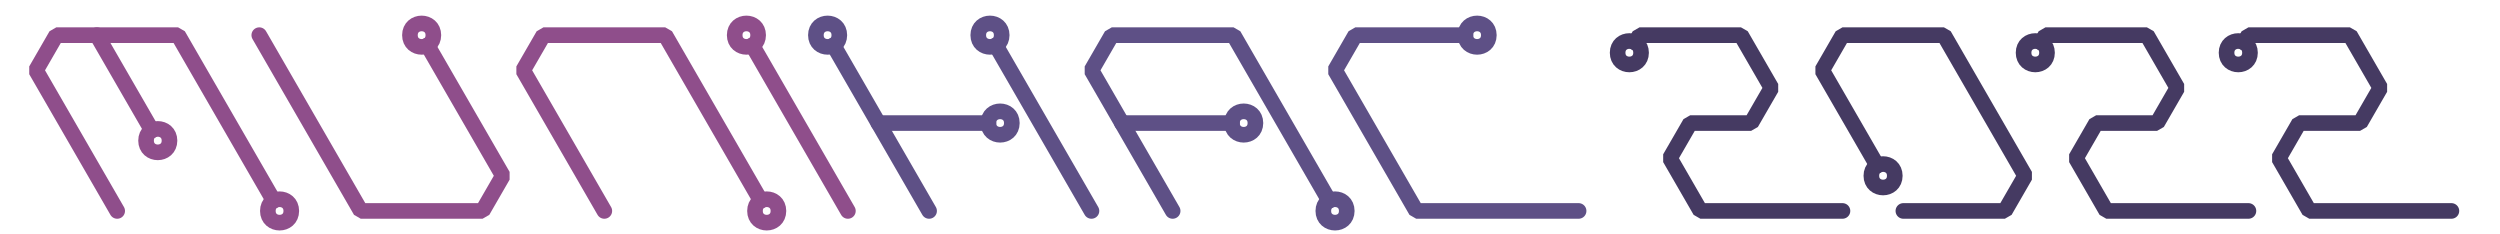 <?xml version="1.0" encoding="UTF-8"?>
<svg xmlns="http://www.w3.org/2000/svg" xmlns:xlink="http://www.w3.org/1999/xlink" width="640pt" height="60pt" viewBox="0 0 640 60" version="1.1">
<g id="surface463">
<path style="fill:none;stroke-width:4;stroke-linecap:round;stroke-linejoin:bevel;stroke:rgb(56.078%,30.588%,54.51%);stroke-opacity:1;stroke-miterlimit:10;" d="M 0 0 L -20.785 -36 L -15.59 -45 L 15.59 -45 L 40.07 -2.598 " transform="matrix(1,0,0,1,30,54)"/>
<path style="fill:none;stroke-width:4;stroke-linecap:round;stroke-linejoin:bevel;stroke:rgb(56.078%,30.588%,54.51%);stroke-opacity:1;stroke-miterlimit:10;" d="M 44.57 0 C 44.57 4 38.57 4 38.57 0 C 38.57 -4 44.57 -4 44.57 0 " transform="matrix(1,0,0,1,30,54)"/>
<path style="fill:none;stroke-width:4;stroke-linecap:round;stroke-linejoin:bevel;stroke:rgb(56.078%,30.588%,54.51%);stroke-opacity:1;stroke-miterlimit:10;" d="M -5.195 -45 L 8.891 -20.598 " transform="matrix(1,0,0,1,30,54)"/>
<path style="fill:none;stroke-width:4;stroke-linecap:round;stroke-linejoin:bevel;stroke:rgb(56.078%,30.588%,54.51%);stroke-opacity:1;stroke-miterlimit:10;" d="M 13.391 -18 C 13.391 -14 7.391 -14 7.391 -18 C 7.391 -22 13.391 -22 13.391 -18 " transform="matrix(1,0,0,1,30,54)"/>
<path style="fill:none;stroke-width:4;stroke-linecap:round;stroke-linejoin:bevel;stroke:rgb(56.078%,30.588%,54.51%);stroke-opacity:1;stroke-miterlimit:10;" d="M 36.375 -45 L 62.355 0 L 93.531 0 L 98.727 -9 L 79.441 -42.402 " transform="matrix(1,0,0,1,30,54)"/>
<path style="fill:none;stroke-width:4;stroke-linecap:round;stroke-linejoin:bevel;stroke:rgb(56.078%,30.588%,54.51%);stroke-opacity:1;stroke-miterlimit:10;" d="M 80.941 -45 C 80.941 -41 74.941 -41 74.941 -45 C 74.941 -49 80.941 -49 80.941 -45 " transform="matrix(1,0,0,1,30,54)"/>
<path style="fill:none;stroke-width:4;stroke-linecap:round;stroke-linejoin:bevel;stroke:rgb(56.078%,30.588%,54.51%);stroke-opacity:1;stroke-miterlimit:10;" d="M 124.707 0 L 103.922 -36 L 109.121 -45 L 140.297 -45 L 164.777 -2.598 " transform="matrix(1,0,0,1,30,54)"/>
<path style="fill:none;stroke-width:4;stroke-linecap:round;stroke-linejoin:bevel;stroke:rgb(56.078%,30.588%,54.51%);stroke-opacity:1;stroke-miterlimit:10;" d="M 169.277 0 C 169.277 4 163.277 4 163.277 0 C 163.277 -4 169.277 -4 169.277 0 " transform="matrix(1,0,0,1,30,54)"/>
<path style="fill:none;stroke-width:4;stroke-linecap:round;stroke-linejoin:bevel;stroke:rgb(56.078%,30.588%,54.51%);stroke-opacity:1;stroke-miterlimit:10;" d="M 187.062 0 L 162.582 -42.402 " transform="matrix(1,0,0,1,30,54)"/>
<path style="fill:none;stroke-width:4;stroke-linecap:round;stroke-linejoin:bevel;stroke:rgb(56.078%,30.588%,54.51%);stroke-opacity:1;stroke-miterlimit:10;" d="M 164.082 -45 C 164.082 -41 158.082 -41 158.082 -45 C 158.082 -49 164.082 -49 164.082 -45 " transform="matrix(1,0,0,1,30,54)"/>
<path style="fill:none;stroke-width:4;stroke-linecap:round;stroke-linejoin:bevel;stroke:rgb(36.863%,31.373%,52.549%);stroke-opacity:1;stroke-miterlimit:10;" d="M 207.848 0 L 183.367 -42.402 " transform="matrix(1,0,0,1,30,54)"/>
<path style="fill:none;stroke-width:4;stroke-linecap:round;stroke-linejoin:bevel;stroke:rgb(36.863%,31.373%,52.549%);stroke-opacity:1;stroke-miterlimit:10;" d="M 184.867 -45 C 184.867 -41 178.867 -41 178.867 -45 C 178.867 -49 184.867 -49 184.867 -45 " transform="matrix(1,0,0,1,30,54)"/>
<path style="fill:none;stroke-width:4;stroke-linecap:round;stroke-linejoin:bevel;stroke:rgb(36.863%,31.373%,52.549%);stroke-opacity:1;stroke-miterlimit:10;" d="M 194.855 -22.5 L 223.031 -22.5 " transform="matrix(1,0,0,1,30,54)"/>
<path style="fill:none;stroke-width:4;stroke-linecap:round;stroke-linejoin:bevel;stroke:rgb(36.863%,31.373%,52.549%);stroke-opacity:1;stroke-miterlimit:10;" d="M 229.031 -22.5 C 229.031 -18.5 223.031 -18.5 223.031 -22.5 C 223.031 -26.5 229.031 -26.5 229.031 -22.5 " transform="matrix(1,0,0,1,30,54)"/>
<path style="fill:none;stroke-width:4;stroke-linecap:round;stroke-linejoin:bevel;stroke:rgb(36.863%,31.373%,52.549%);stroke-opacity:1;stroke-miterlimit:10;" d="M 249.414 0 L 224.934 -42.402 " transform="matrix(1,0,0,1,30,54)"/>
<path style="fill:none;stroke-width:4;stroke-linecap:round;stroke-linejoin:bevel;stroke:rgb(36.863%,31.373%,52.549%);stroke-opacity:1;stroke-miterlimit:10;" d="M 226.434 -45 C 226.434 -41 220.434 -41 220.434 -45 C 220.434 -49 226.434 -49 226.434 -45 " transform="matrix(1,0,0,1,30,54)"/>
<path style="fill:none;stroke-width:4;stroke-linecap:round;stroke-linejoin:bevel;stroke:rgb(36.863%,31.373%,52.549%);stroke-opacity:1;stroke-miterlimit:10;" d="M 270.199 0 L 249.414 -36 L 254.613 -45 L 285.789 -45 L 310.27 -2.598 " transform="matrix(1,0,0,1,30,54)"/>
<path style="fill:none;stroke-width:4;stroke-linecap:round;stroke-linejoin:bevel;stroke:rgb(36.863%,31.373%,52.549%);stroke-opacity:1;stroke-miterlimit:10;" d="M 314.77 0 C 314.77 4 308.77 4 308.77 0 C 308.77 -4 314.77 -4 314.77 0 " transform="matrix(1,0,0,1,30,54)"/>
<path style="fill:none;stroke-width:4;stroke-linecap:round;stroke-linejoin:bevel;stroke:rgb(36.863%,31.373%,52.549%);stroke-opacity:1;stroke-miterlimit:10;" d="M 257.211 -22.5 L 285.387 -22.5 " transform="matrix(1,0,0,1,30,54)"/>
<path style="fill:none;stroke-width:4;stroke-linecap:round;stroke-linejoin:bevel;stroke:rgb(36.863%,31.373%,52.549%);stroke-opacity:1;stroke-miterlimit:10;" d="M 291.387 -22.5 C 291.387 -18.5 285.387 -18.5 285.387 -22.5 C 285.387 -26.5 291.387 -26.5 291.387 -22.5 " transform="matrix(1,0,0,1,30,54)"/>
<path style="fill:none;stroke-width:4;stroke-linecap:round;stroke-linejoin:bevel;stroke:rgb(36.863%,31.373%,52.549%);stroke-opacity:1;stroke-miterlimit:10;" d="M 374.121 0 L 332.555 0 L 311.77 -36 L 316.965 -45 L 345.141 -45 " transform="matrix(1,0,0,1,30,54)"/>
<path style="fill:none;stroke-width:4;stroke-linecap:round;stroke-linejoin:bevel;stroke:rgb(36.863%,31.373%,52.549%);stroke-opacity:1;stroke-miterlimit:10;" d="M 351.141 -45 C 351.141 -41 345.141 -41 345.141 -45 C 345.141 -49 351.141 -49 351.141 -45 " transform="matrix(1,0,0,1,30,54)"/>
<path style="fill:none;stroke-width:4;stroke-linecap:round;stroke-linejoin:bevel;stroke:rgb(27.059%,22.745%,38.431%);stroke-opacity:1;stroke-miterlimit:10;" d="M 441.672 0 L 405.301 0 L 397.504 -13.5 L 402.703 -22.5 L 418.289 -22.5 L 423.488 -31.5 L 415.691 -45 L 389.711 -45 L 388.613 -43.098 " transform="matrix(1,0,0,1,30,54)"/>
<path style="fill:none;stroke-width:4;stroke-linecap:round;stroke-linejoin:bevel;stroke:rgb(27.059%,22.745%,38.431%);stroke-opacity:1;stroke-miterlimit:10;" d="M 390.113 -40.5 C 390.113 -36.5 384.113 -36.5 384.113 -40.5 C 384.113 -44.5 390.113 -44.5 390.113 -40.5 " transform="matrix(1,0,0,1,30,54)"/>
<path style="fill:none;stroke-width:4;stroke-linecap:round;stroke-linejoin:bevel;stroke:rgb(27.059%,22.745%,38.431%);stroke-opacity:1;stroke-miterlimit:10;" d="M 457.262 0 L 483.242 0 L 488.438 -9 L 467.652 -45 L 441.672 -45 L 436.477 -36 L 450.566 -11.598 " transform="matrix(1,0,0,1,30,54)"/>
<path style="fill:none;stroke-width:4;stroke-linecap:round;stroke-linejoin:bevel;stroke:rgb(27.059%,22.745%,38.431%);stroke-opacity:1;stroke-miterlimit:10;" d="M 455.066 -9 C 455.066 -5 449.066 -5 449.066 -9 C 449.066 -13 455.066 -13 455.066 -9 " transform="matrix(1,0,0,1,30,54)"/>
<path style="fill:none;stroke-width:4;stroke-linecap:round;stroke-linejoin:bevel;stroke:rgb(27.059%,22.745%,38.431%);stroke-opacity:1;stroke-miterlimit:10;" d="M 545.598 0 L 509.223 0 L 501.43 -13.5 L 506.625 -22.5 L 522.215 -22.5 L 527.41 -31.5 L 519.617 -45 L 493.633 -45 L 492.535 -43.098 " transform="matrix(1,0,0,1,30,54)"/>
<path style="fill:none;stroke-width:4;stroke-linecap:round;stroke-linejoin:bevel;stroke:rgb(27.059%,22.745%,38.431%);stroke-opacity:1;stroke-miterlimit:10;" d="M 494.035 -40.5 C 494.035 -36.5 488.035 -36.5 488.035 -40.5 C 488.035 -44.5 494.035 -44.5 494.035 -40.5 " transform="matrix(1,0,0,1,30,54)"/>
<path style="fill:none;stroke-width:4;stroke-linecap:round;stroke-linejoin:bevel;stroke:rgb(27.059%,22.745%,38.431%);stroke-opacity:1;stroke-miterlimit:10;" d="M 597.559 0 L 561.184 0 L 553.391 -13.5 L 558.586 -22.5 L 574.176 -22.5 L 579.371 -31.5 L 571.578 -45 L 545.598 -45 L 544.496 -43.098 " transform="matrix(1,0,0,1,30,54)"/>
<path style="fill:none;stroke-width:4;stroke-linecap:round;stroke-linejoin:bevel;stroke:rgb(27.059%,22.745%,38.431%);stroke-opacity:1;stroke-miterlimit:10;" d="M 545.996 -40.5 C 545.996 -36.5 539.996 -36.5 539.996 -40.5 C 539.996 -44.5 545.996 -44.5 545.996 -40.5 " transform="matrix(1,0,0,1,30,54)"/>
</g>
</svg>
